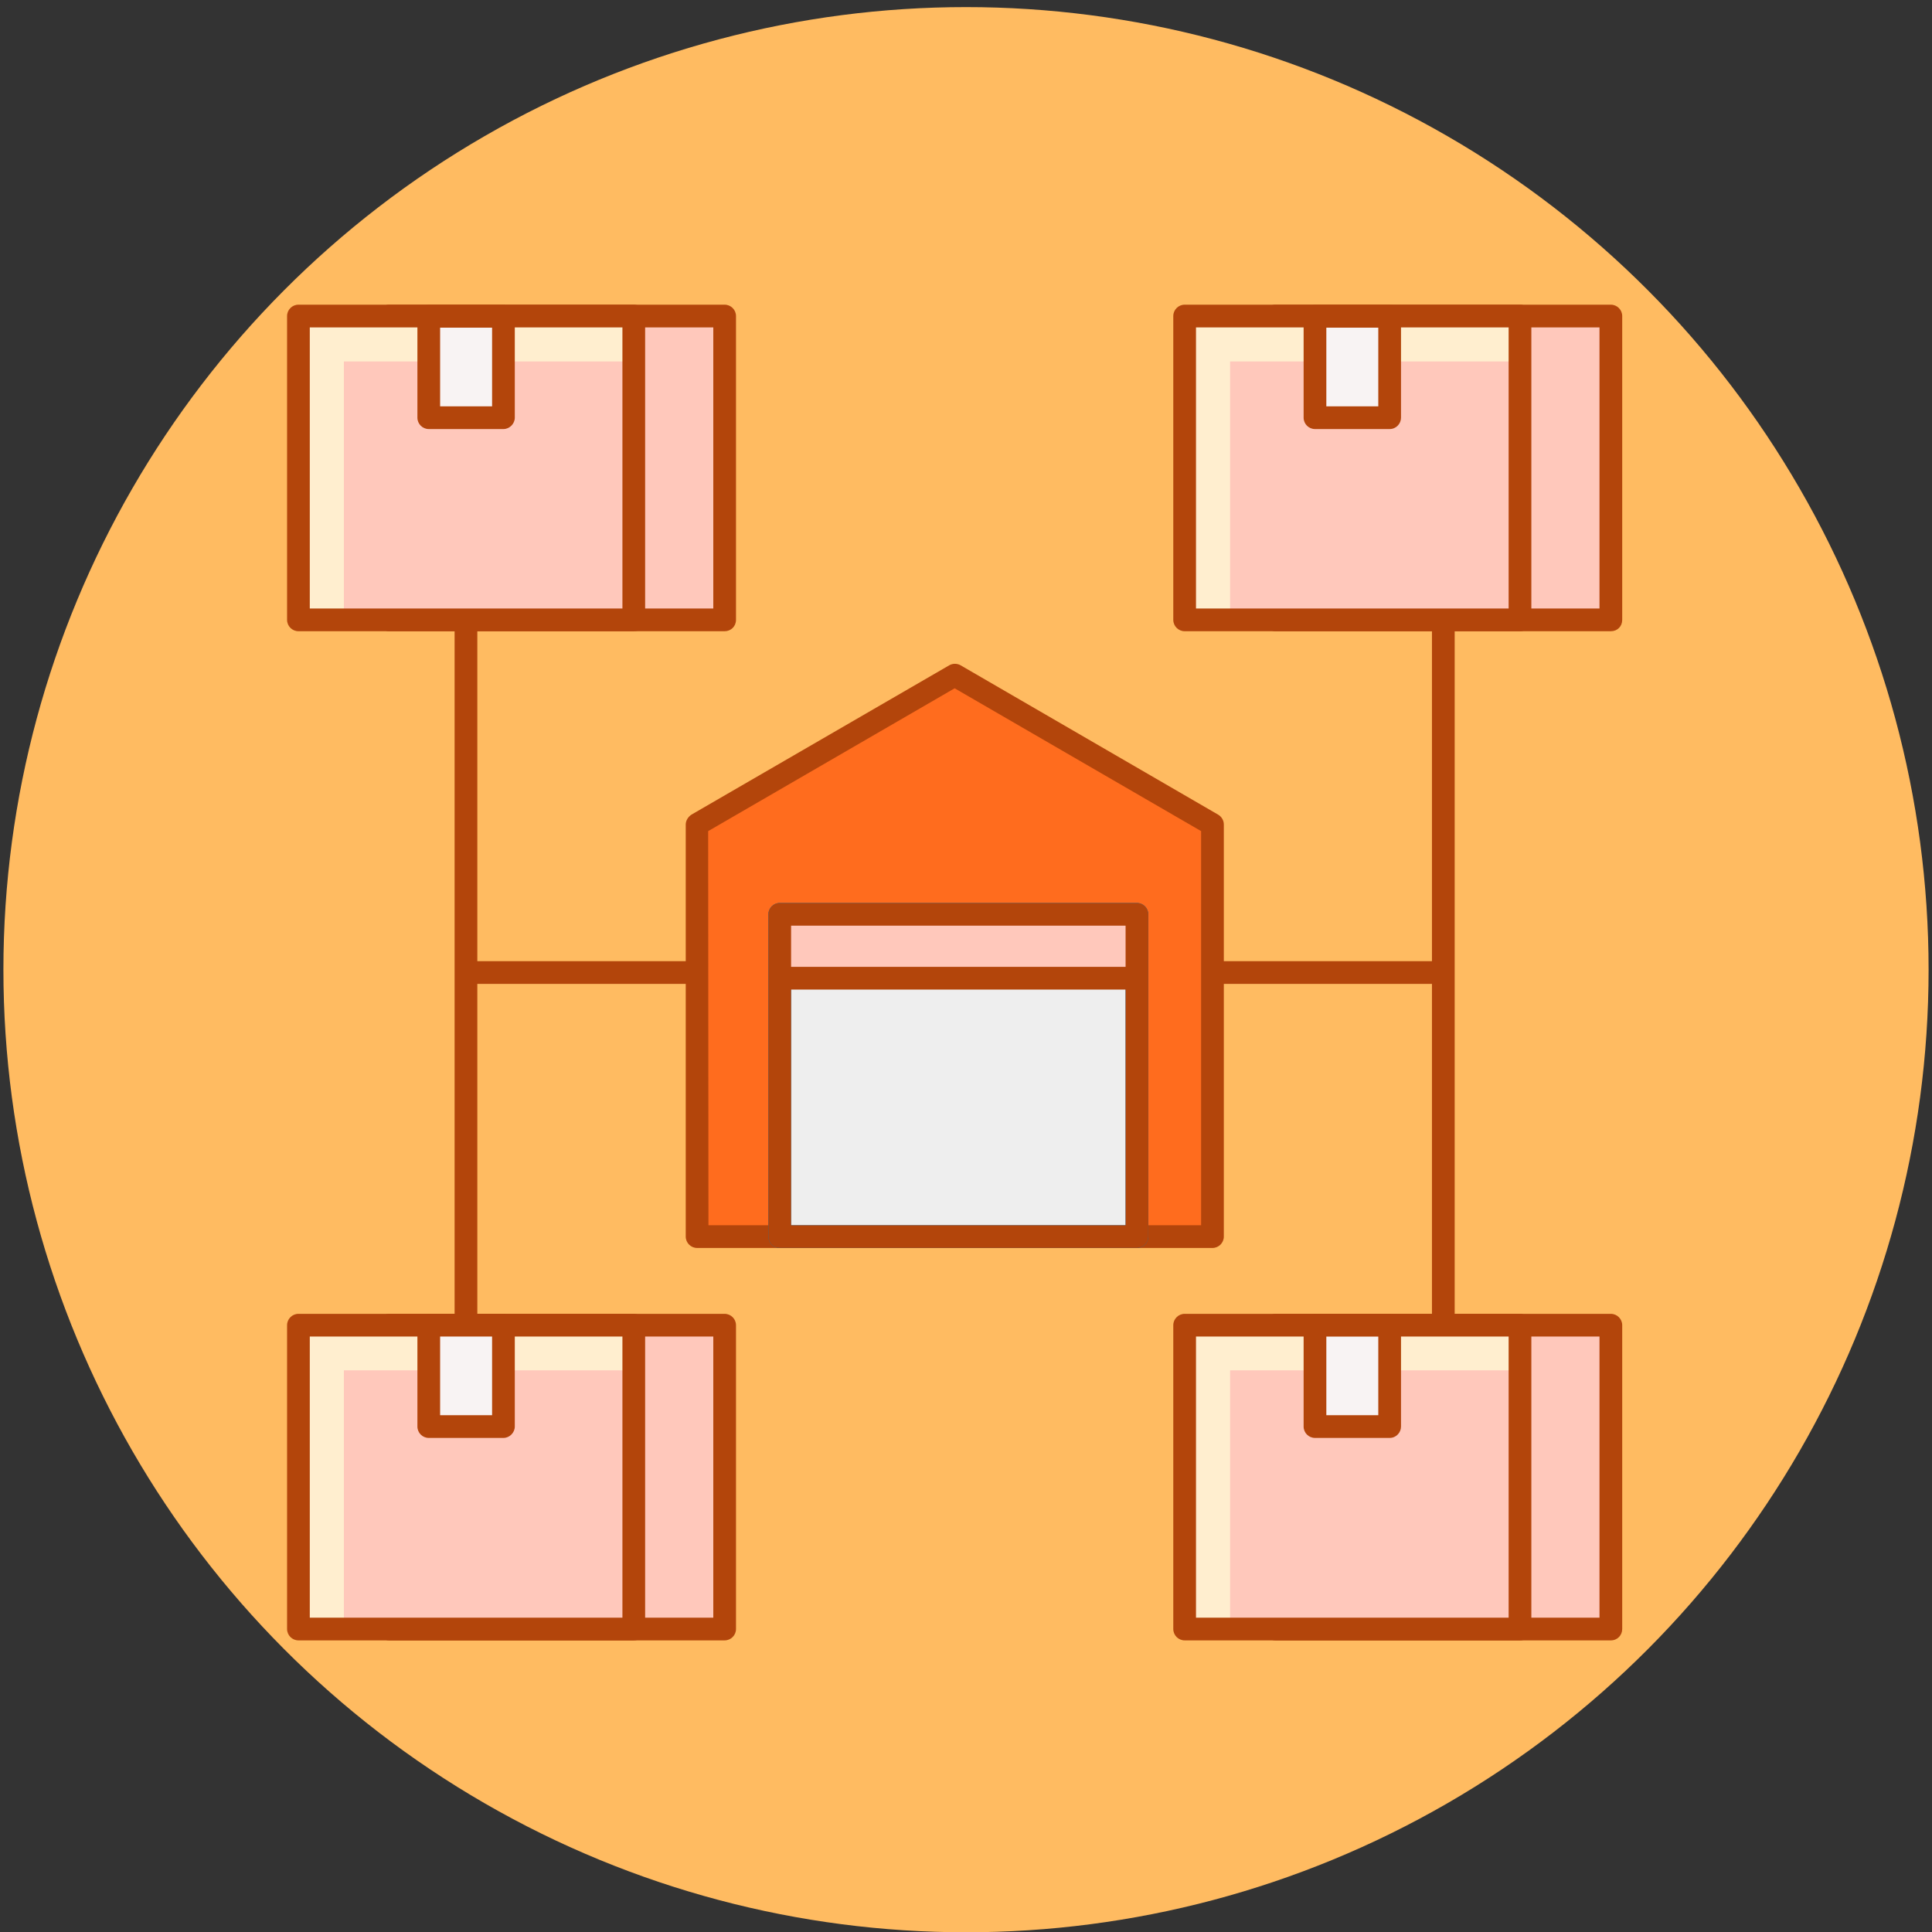 <?xml version="1.0" encoding="utf-8"?>
<!-- Generator: Adobe Illustrator 25.0.0, SVG Export Plug-In . SVG Version: 6.00 Build 0)  -->
<svg version="1.1" id="레이어_1" xmlns="http://www.w3.org/2000/svg" xmlns:xlink="http://www.w3.org/1999/xlink" x="0px"
	 y="0px" viewBox="0 0 680.4 680.4" style="enable-background:new 0 0 680.4 680.4;" xml:space="preserve">
<rect x="0" y="0" width="680.4" height="680.4" fill="#333333" stroke="none"/>
<style type="text/css">
	.st0{fill:#FFBB61;}
	.st1{fill:#FF6C1E;}
	.st2{fill:#B3450B;}
	.st3{fill:#EEEEEE;}
	.st4{fill:#0277BD;}
	.st5{fill:#FFC8BB;}
	.st6{fill:#FFEECF;}
	.st7{fill:#F8F3F3;}
</style>
<circle class="st0" cx="340.2" cy="341.5" r="339"/>
<path class="st1" d="M427,435.5H245.5V290.4l90.8-52.6l90.8,52.6L427,435.5L427,435.5z"/>
<path class="st2" d="M427,439.5H245.5c-2.2,0-4-1.8-4-4V290.4c0-1.4,0.8-2.7,2-3.5l90.8-52.6c1.2-0.7,2.8-0.7,4,0l90.7,52.6
	c1.2,0.7,2,2,2,3.5v145.1C431,437.7,429.2,439.5,427,439.5z M249.5,431.5H423V292.7l-86.8-50.3l-86.8,50.3L249.5,431.5L249.5,431.5z
	"/>
<path class="st3" d="M274.6,322h125.8v113.5H274.6V322z"/>
<path class="st4" d="M400.4,439.5H274.6c-2.2,0-4-1.8-4-4V322c0-2.2,1.8-4,4-4h125.8c2.2,0,4,1.8,4,4v113.5
	C404.4,437.7,402.6,439.5,400.4,439.5z M278.6,431.5h117.8V326H278.6V431.5z"/>
<path class="st5" d="M274.6,322h125.8v22.5H274.6V322z"/>
<path class="st2" d="M400.4,439.5H274.6c-2.2,0-4-1.8-4-4V322c0-2.2,1.8-4,4-4h125.8c2.2,0,4,1.8,4,4v113.5
	C404.4,437.7,402.6,439.5,400.4,439.5z M278.6,431.5h117.8V326H278.6V431.5z"/>
<path class="st2" d="M274.6,340.5h125.8v8H274.6V340.5z"/>
<path class="st5" d="M137.1,111.3h118.1v107H137.1V111.3z"/>
<path class="st2" d="M255.2,222.3H137.1c-2.2,0-4-1.8-4-4v-107c0-2.2,1.8-4,4-4h118.1c2.2,0,4,1.8,4,4v107
	C259.2,220.6,257.4,222.3,255.2,222.3z M141.1,214.3h110.1v-99H141.1V214.3z"/>
<path class="st5" d="M105.1,111.3h118.1v107H105.1V111.3z"/>
<path class="st6" d="M121.1,127.3h102.1v-16H105.1v107h16V127.3z"/>
<path class="st2" d="M223.2,222.3H105.1c-2.2,0-4-1.8-4-4v-107c0-2.2,1.8-4,4-4h118.1c2.2,0,4,1.8,4,4v107
	C227.2,220.6,225.4,222.3,223.2,222.3z M109.1,214.3h110.1v-99H109.1V214.3z"/>
<path class="st7" d="M151,111.3h26.3V147H151V111.3z"/>
<path class="st2" d="M177.3,151.1H151c-2.2,0-4-1.8-4-4v-35.7c0-2.2,1.8-4,4-4h26.3c2.2,0,4,1.8,4,4v35.7
	C181.3,149.2,179.5,151.1,177.3,151.1z M155,143.1h18.3v-27.7H155V143.1z"/>
<path class="st5" d="M137.1,466.6h118.1v107H137.1V466.6z"/>
<path class="st2" d="M255.2,577.7H137.1c-2.2,0-4-1.8-4-4v-107c0-2.2,1.8-4,4-4h118.1c2.2,0,4,1.8,4,4v107
	C259.2,575.9,257.4,577.7,255.2,577.7z M141.1,569.7h110.1v-99H141.1V569.7z"/>
<path class="st5" d="M105.1,466.6h118.1v107H105.1V466.6z"/>
<path class="st6" d="M121.1,482.6h102.1v-16H105.1v107h16V482.6z"/>
<path class="st2" d="M223.2,577.7H105.1c-2.2,0-4-1.8-4-4v-107c0-2.2,1.8-4,4-4h118.1c2.2,0,4,1.8,4,4v107
	C227.2,575.9,225.4,577.7,223.2,577.7z M109.1,569.7h110.1v-99H109.1V569.7z"/>
<path class="st7" d="M151,466.6h26.3v35.7H151V466.6z"/>
<path class="st2" d="M177.3,506.4H151c-2.2,0-4-1.8-4-4v-35.7c0-2.2,1.8-4,4-4h26.3c2.2,0,4,1.8,4,4v35.7
	C181.3,504.5,179.5,506.4,177.3,506.4z M155,498.4h18.3v-27.7H155V498.4z"/>
<path class="st5" d="M449.2,111.3h118.1v107H449.2V111.3z"/>
<path class="st2" d="M567.3,222.3H449.2c-2.2,0-4-1.8-4-4v-107c0-2.2,1.8-4,4-4h118.1c2.2,0,4,1.8,4,4v107
	C571.3,220.6,569.6,222.3,567.3,222.3z M453.2,214.3h110.1v-99H453.2V214.3z"/>
<path class="st5" d="M417.2,111.3h118.1v107H417.2V111.3z"/>
<path class="st6" d="M433.2,127.3h102.1v-16H417.2v107h16V127.3z"/>
<path class="st2" d="M535.3,222.3H417.2c-2.2,0-4-1.8-4-4v-107c0-2.2,1.8-4,4-4h118.1c2.2,0,4,1.8,4,4v107
	C539.3,220.6,537.6,222.3,535.3,222.3z M421.2,214.3h110.1v-99H421.2V214.3z"/>
<path class="st7" d="M463.1,111.3h26.3V147h-26.3V111.3z"/>
<path class="st2" d="M489.4,151.1h-26.3c-2.2,0-4-1.8-4-4v-35.7c0-2.2,1.8-4,4-4h26.3c2.2,0,4,1.8,4,4v35.7
	C493.4,149.2,491.7,151.1,489.4,151.1z M467.1,143.1h18.3v-27.7h-18.3V143.1z"/>
<path class="st5" d="M449.2,466.6h118.1v107H449.2V466.6z"/>
<path class="st2" d="M567.3,577.7H449.2c-2.2,0-4-1.8-4-4v-107c0-2.2,1.8-4,4-4h118.1c2.2,0,4,1.8,4,4v107
	C571.3,575.9,569.6,577.7,567.3,577.7z M453.2,569.7h110.1v-99H453.2V569.7z"/>
<path class="st5" d="M417.2,466.6h118.1v107H417.2V466.6z"/>
<path class="st6" d="M433.2,482.6h102.1v-16H417.2v107h16V482.6z"/>
<path class="st2" d="M535.3,577.7H417.2c-2.2,0-4-1.8-4-4v-107c0-2.2,1.8-4,4-4h118.1c2.2,0,4,1.8,4,4v107
	C539.3,575.9,537.6,577.7,535.3,577.7z M421.2,569.7h110.1v-99H421.2V569.7z"/>
<path class="st7" d="M463.1,466.6h26.3v35.7h-26.3V466.6z"/>
<g>
	<path class="st2" d="M489.4,506.4h-26.3c-2.2,0-4-1.8-4-4v-35.7c0-2.2,1.8-4,4-4h26.3c2.2,0,4,1.8,4,4v35.7
		C493.4,504.5,491.7,506.4,489.4,506.4z M467.1,498.4h18.3v-27.7h-18.3V498.4z"/>
	<path class="st2" d="M160.1,218.3h8v248.3h-8V218.3z"/>
	<path class="st2" d="M504.3,218.3h8v248.3h-8V218.3z"/>
	<path class="st2" d="M164.1,338.5h81.3v8h-81.3V338.5z"/>
	<path class="st2" d="M427,338.5h81.4v8H427V338.5z"/>
</g>
</svg>
